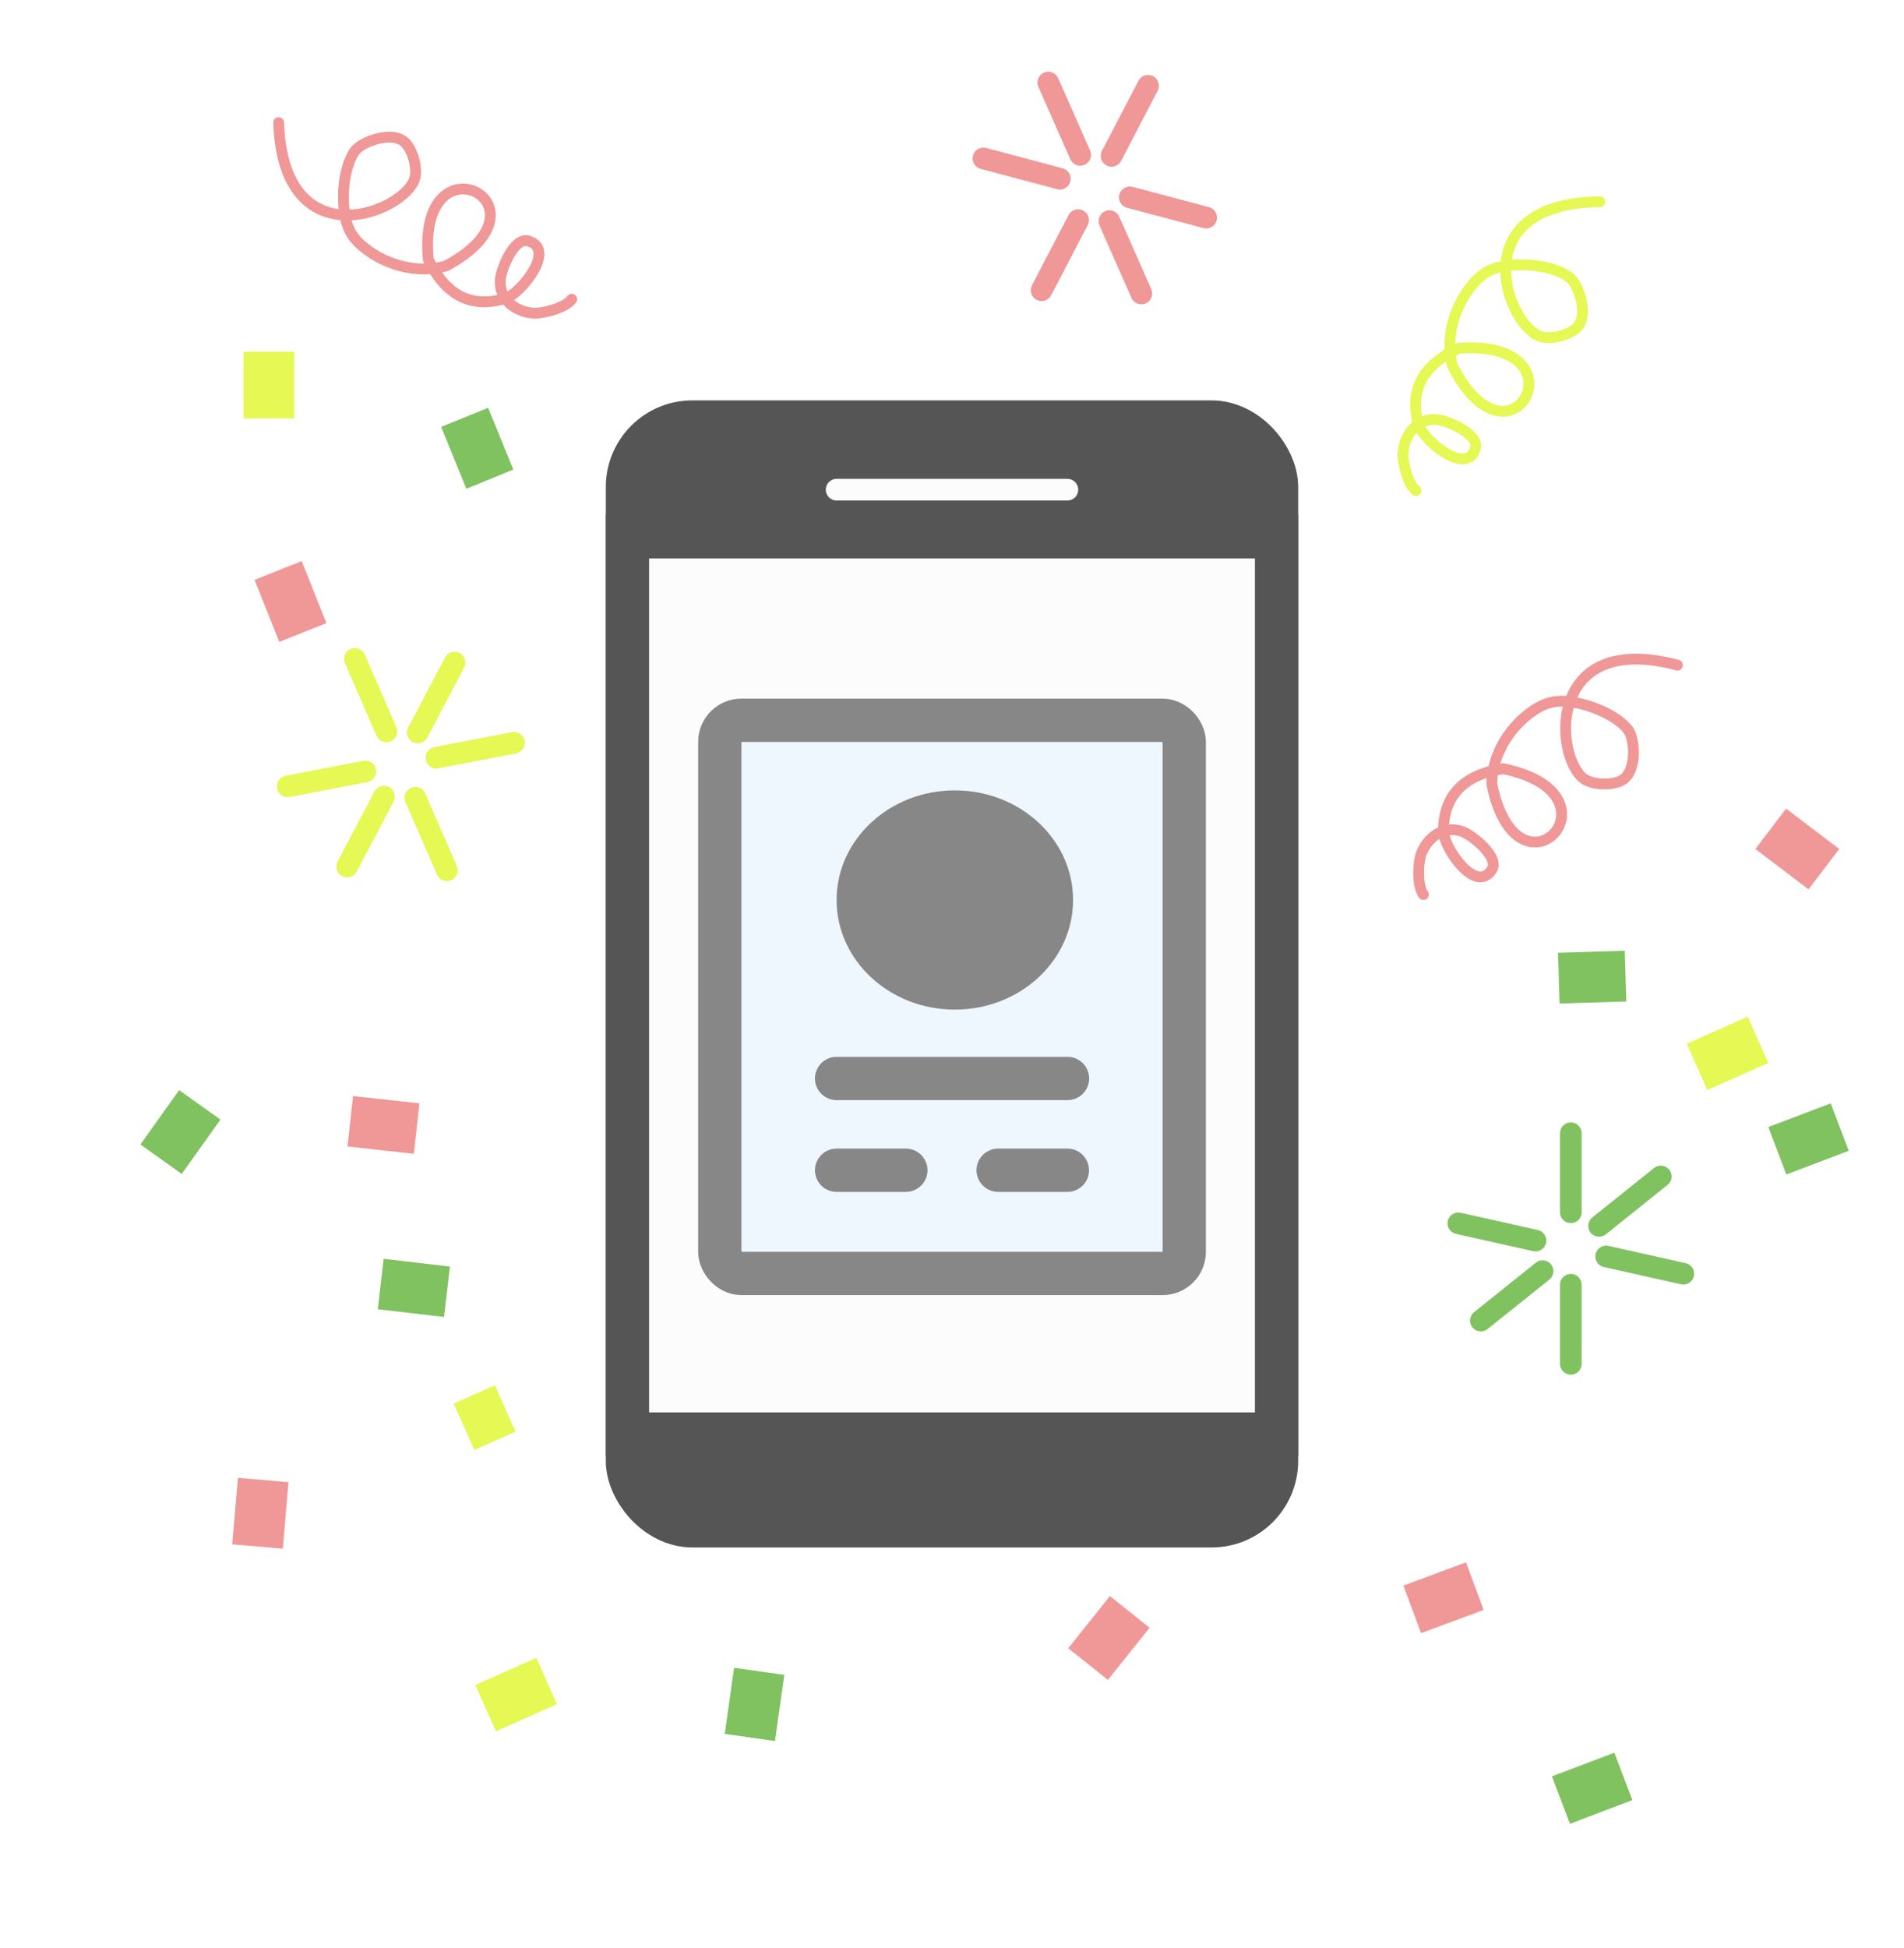 <svg width="88" height="90" viewBox="0 0 88 90" fill="none" xmlns="http://www.w3.org/2000/svg">
<rect x="29" y="19.5" width="30" height="51" rx="3" fill="#555555" stroke="#555555" stroke-width="2"/>
<rect x="29" y="24.8" width="30" height="41.46" fill="#FCFCFC" stroke="#555555" stroke-width="2"/>
<g opacity="0.7">
<rect x="33.267" y="33.28" width="21.467" height="25.56" rx="1" fill="#E8F3FF" stroke="#555555" stroke-width="2"/>
<path d="M38.666 49.831H49.338" stroke="#555555" stroke-width="2" stroke-linecap="round"/>
<path d="M38.666 54.071H41.867" stroke="#555555" stroke-width="2" stroke-linecap="round"/>
<path d="M46.133 54.071H49.333" stroke="#555555" stroke-width="2" stroke-linecap="round"/>
<ellipse cx="44.131" cy="41.584" rx="5.464" ry="5.064" fill="#555555"/>
</g>
<path d="M38.667 22.625H49.333" stroke="#FCFCFC" stroke-linecap="round"/>
<path d="M77.531 30.733C71.633 29.163 71.799 34.648 73.105 35.905C73.508 36.293 74.515 36.302 74.953 36.059C75.676 35.657 75.561 34.153 75.265 33.747C74.688 32.955 73.11 32.398 72.181 32.398C71.657 32.398 71.258 32.562 70.829 32.859C69.747 33.609 68.969 34.886 68.947 36.213C70.128 42.081 75.265 36.708 69.473 35.517C67.925 35.75 66.713 36.543 66.713 38.403C66.713 39.134 68.194 41.341 68.947 40.191C69.329 39.606 68.043 38.586 67.586 38.42C66.716 38.105 65.975 38.711 65.693 39.432C65.538 39.827 65.485 40.935 65.789 41.329" stroke="#F09797" stroke-width="0.5" stroke-linecap="round"/>
<path d="M73.939 9.325C67.835 9.384 69.459 14.627 71.052 15.49C71.544 15.757 72.517 15.496 72.874 15.145C73.464 14.565 72.953 13.146 72.559 12.834C71.791 12.224 70.121 12.108 69.226 12.356C68.721 12.495 68.381 12.761 68.046 13.162C67.203 14.172 66.794 15.611 67.127 16.896C69.83 22.236 73.349 15.687 67.448 16.085C66.019 16.721 65.062 17.809 65.558 19.602C65.753 20.307 67.77 22.039 68.188 20.729C68.4 20.064 66.888 19.424 66.404 19.386C65.481 19.314 64.929 20.096 64.849 20.865C64.806 21.288 65.049 22.37 65.448 22.669" stroke="#E5F854" stroke-width="0.5" stroke-linecap="round"/>
<path d="M12.878 5.664C13.087 11.764 18.288 10.013 19.112 8.399C19.367 7.9 19.083 6.934 18.723 6.586C18.129 6.01 16.723 6.556 16.42 6.957C15.829 7.74 15.754 9.412 16.024 10.301C16.175 10.802 16.449 11.136 16.858 11.46C17.889 12.279 19.337 12.652 20.613 12.289C25.886 9.456 19.253 6.098 19.795 11.987C20.466 13.401 21.577 14.331 23.358 13.791C24.057 13.579 25.739 11.521 24.42 11.134C23.75 10.938 23.147 12.465 23.121 12.951C23.071 13.875 23.866 14.408 24.637 14.469C25.061 14.502 26.136 14.232 26.425 13.826" stroke="#F09797" stroke-width="0.5" stroke-linecap="round"/>
<g filter="url(#filter0_d_549_2438)">
<rect x="11.253" y="15.749" width="2.345" height="3.085" fill="#E5F854"/>
</g>
<g filter="url(#filter1_d_549_2438)">
<rect x="11.766" y="26.293" width="2.345" height="3.085" transform="rotate(-21.733 11.766 26.293)" fill="#F09797"/>
</g>
<g filter="url(#filter2_d_549_2438)">
<rect x="67.757" y="71.687" width="2.345" height="3.085" transform="rotate(69.66 67.757 71.687)" fill="#F09797"/>
</g>
<g filter="url(#filter3_d_549_2438)">
<rect x="20.389" y="19.225" width="2.345" height="3.085" transform="rotate(-22.18 20.389 19.225)" fill="#80C25F"/>
</g>
<g filter="url(#filter4_d_549_2438)">
<rect x="74.613" y="80.481" width="2.345" height="3.085" transform="rotate(69.213 74.613 80.481)" fill="#80C25F"/>
</g>
<g filter="url(#filter5_d_549_2438)">
<rect x="84.613" y="50.48" width="2.345" height="3.085" transform="rotate(69.213 84.613 50.48)" fill="#80C25F"/>
</g>
<g filter="url(#filter6_d_549_2438)">
<rect x="75.094" y="43.429" width="2.345" height="3.085" transform="rotate(88.258 75.094 43.429)" fill="#80C25F"/>
</g>
<g filter="url(#filter7_d_549_2438)">
<rect x="81.131" y="38.727" width="2.345" height="3.085" transform="rotate(-52.765 81.131 38.727)" fill="#F09797"/>
</g>
<g filter="url(#filter8_d_549_2438)">
<rect x="51.299" y="73.246" width="2.345" height="3.085" transform="rotate(38.627 51.299 73.246)" fill="#F09797"/>
</g>
<g filter="url(#filter9_d_549_2438)">
<rect x="17.459" y="59.993" width="2.345" height="3.085" transform="rotate(-83.351 17.459 59.993)" fill="#80C25F"/>
</g>
<g filter="url(#filter10_d_549_2438)">
<rect x="33.928" y="76.56" width="2.345" height="3.085" transform="rotate(8.042 33.928 76.56)" fill="#80C25F"/>
</g>
<g filter="url(#filter11_d_549_2438)">
<rect x="78.909" y="49.868" width="2.345" height="3.085" transform="rotate(-113.936 78.909 49.868)" fill="#E5F854"/>
</g>
<g filter="url(#filter12_d_549_2438)">
<rect x="22.921" y="79.496" width="2.345" height="3.085" transform="rotate(-113.936 22.921 79.496)" fill="#E5F854"/>
</g>
<g filter="url(#filter13_d_549_2438)">
<rect x="21.921" y="66.496" width="2.345" height="2.085" transform="rotate(-113.936 21.921 66.496)" fill="#E5F854"/>
</g>
<g filter="url(#filter14_d_549_2438)">
<rect x="8.399" y="53.742" width="2.345" height="3.085" transform="rotate(-144.522 8.399 53.742)" fill="#80C25F"/>
</g>
<g filter="url(#filter15_d_549_2438)">
<rect x="13.07" y="71.056" width="2.345" height="3.085" transform="rotate(-175.107 13.07 71.056)" fill="#F09797"/>
</g>
<g filter="url(#filter16_d_549_2438)">
<rect x="16.061" y="52.473" width="2.345" height="3.085" transform="rotate(-83.715 16.061 52.473)" fill="#F09797"/>
</g>
<path d="M72.601 52.36V56.014" stroke="#80C25F" stroke-linecap="round"/>
<path d="M76.759 54.358L73.907 56.642" stroke="#80C25F" stroke-linecap="round"/>
<path d="M77.799 58.852L74.234 58.053" stroke="#80C25F" stroke-linecap="round"/>
<path d="M72.601 59.36V63.014" stroke="#80C25F" stroke-linecap="round"/>
<path d="M71.295 58.733L68.443 61.017" stroke="#80C25F" stroke-linecap="round"/>
<path d="M70.968 57.321L67.403 56.523" stroke="#80C25F" stroke-linecap="round"/>
<path d="M45.453 7.319L48.984 8.258" stroke="#F09797" stroke-linecap="round"/>
<path d="M48.451 3.814L49.926 7.157" stroke="#F09797" stroke-linecap="round"/>
<path d="M53.061 3.963L51.374 7.203" stroke="#F09797" stroke-linecap="round"/>
<path d="M52.218 9.117L55.749 10.055" stroke="#F09797" stroke-linecap="round"/>
<path d="M51.276 10.218L52.751 13.561" stroke="#F09797" stroke-linecap="round"/>
<path d="M49.828 10.171L48.141 13.412" stroke="#F09797" stroke-linecap="round"/>
<path d="M16.4 30.443L17.859 33.793" stroke="#E5F854" stroke-linecap="round"/>
<path d="M21.009 30.614L19.307 33.847" stroke="#E5F854" stroke-linecap="round"/>
<path d="M23.758 34.319L20.17 35.01" stroke="#E5F854" stroke-linecap="round"/>
<path d="M19.196 36.861L20.655 40.211" stroke="#E5F854" stroke-linecap="round"/>
<path d="M17.748 36.807L16.045 40.04" stroke="#E5F854" stroke-linecap="round"/>
<path d="M16.884 35.644L13.296 36.335" stroke="#E5F854" stroke-linecap="round"/>
<defs>
<filter id="filter0_d_549_2438" x="10.753" y="15.749" width="3.345" height="4.085" filterUnits="userSpaceOnUse" color-interpolation-filters="sRGB">
<feFlood flood-opacity="0" result="BackgroundImageFix"/>
<feColorMatrix in="SourceAlpha" type="matrix" values="0 0 0 0 0 0 0 0 0 0 0 0 0 0 0 0 0 0 127 0" result="hardAlpha"/>
<feOffset dy="0.5"/>
<feGaussianBlur stdDeviation="0.25"/>
<feComposite in2="hardAlpha" operator="out"/>
<feColorMatrix type="matrix" values="0 0 0 0 0 0 0 0 0 0 0 0 0 0 0 0 0 0 0.3 0"/>
<feBlend mode="normal" in2="BackgroundImageFix" result="effect1_dropShadow_549_2438"/>
<feBlend mode="normal" in="SourceGraphic" in2="effect1_dropShadow_549_2438" result="shape"/>
</filter>
<filter id="filter1_d_549_2438" x="11.266" y="25.425" width="4.321" height="4.734" filterUnits="userSpaceOnUse" color-interpolation-filters="sRGB">
<feFlood flood-opacity="0" result="BackgroundImageFix"/>
<feColorMatrix in="SourceAlpha" type="matrix" values="0 0 0 0 0 0 0 0 0 0 0 0 0 0 0 0 0 0 127 0" result="hardAlpha"/>
<feOffset dy="0.5"/>
<feGaussianBlur stdDeviation="0.25"/>
<feComposite in2="hardAlpha" operator="out"/>
<feColorMatrix type="matrix" values="0 0 0 0 0 0 0 0 0 0 0 0 0 0 0 0 0 0 0.3 0"/>
<feBlend mode="normal" in2="BackgroundImageFix" result="effect1_dropShadow_549_2438"/>
<feBlend mode="normal" in="SourceGraphic" in2="effect1_dropShadow_549_2438" result="shape"/>
</filter>
<filter id="filter2_d_549_2438" x="64.364" y="71.687" width="4.708" height="4.271" filterUnits="userSpaceOnUse" color-interpolation-filters="sRGB">
<feFlood flood-opacity="0" result="BackgroundImageFix"/>
<feColorMatrix in="SourceAlpha" type="matrix" values="0 0 0 0 0 0 0 0 0 0 0 0 0 0 0 0 0 0 127 0" result="hardAlpha"/>
<feOffset dy="0.5"/>
<feGaussianBlur stdDeviation="0.25"/>
<feComposite in2="hardAlpha" operator="out"/>
<feColorMatrix type="matrix" values="0 0 0 0 0 0 0 0 0 0 0 0 0 0 0 0 0 0 0.3 0"/>
<feBlend mode="normal" in2="BackgroundImageFix" result="effect1_dropShadow_549_2438"/>
<feBlend mode="normal" in="SourceGraphic" in2="effect1_dropShadow_549_2438" result="shape"/>
</filter>
<filter id="filter3_d_549_2438" x="19.889" y="18.34" width="4.336" height="4.742" filterUnits="userSpaceOnUse" color-interpolation-filters="sRGB">
<feFlood flood-opacity="0" result="BackgroundImageFix"/>
<feColorMatrix in="SourceAlpha" type="matrix" values="0 0 0 0 0 0 0 0 0 0 0 0 0 0 0 0 0 0 127 0" result="hardAlpha"/>
<feOffset dy="0.5"/>
<feGaussianBlur stdDeviation="0.25"/>
<feComposite in2="hardAlpha" operator="out"/>
<feColorMatrix type="matrix" values="0 0 0 0 0 0 0 0 0 0 0 0 0 0 0 0 0 0 0.3 0"/>
<feBlend mode="normal" in2="BackgroundImageFix" result="effect1_dropShadow_549_2438"/>
<feBlend mode="normal" in="SourceGraphic" in2="effect1_dropShadow_549_2438" result="shape"/>
</filter>
<filter id="filter4_d_549_2438" x="71.229" y="80.481" width="4.716" height="4.287" filterUnits="userSpaceOnUse" color-interpolation-filters="sRGB">
<feFlood flood-opacity="0" result="BackgroundImageFix"/>
<feColorMatrix in="SourceAlpha" type="matrix" values="0 0 0 0 0 0 0 0 0 0 0 0 0 0 0 0 0 0 127 0" result="hardAlpha"/>
<feOffset dy="0.5"/>
<feGaussianBlur stdDeviation="0.25"/>
<feComposite in2="hardAlpha" operator="out"/>
<feColorMatrix type="matrix" values="0 0 0 0 0 0 0 0 0 0 0 0 0 0 0 0 0 0 0.3 0"/>
<feBlend mode="normal" in2="BackgroundImageFix" result="effect1_dropShadow_549_2438"/>
<feBlend mode="normal" in="SourceGraphic" in2="effect1_dropShadow_549_2438" result="shape"/>
</filter>
<filter id="filter5_d_549_2438" x="81.229" y="50.48" width="4.716" height="4.287" filterUnits="userSpaceOnUse" color-interpolation-filters="sRGB">
<feFlood flood-opacity="0" result="BackgroundImageFix"/>
<feColorMatrix in="SourceAlpha" type="matrix" values="0 0 0 0 0 0 0 0 0 0 0 0 0 0 0 0 0 0 127 0" result="hardAlpha"/>
<feOffset dy="0.5"/>
<feGaussianBlur stdDeviation="0.25"/>
<feComposite in2="hardAlpha" operator="out"/>
<feColorMatrix type="matrix" values="0 0 0 0 0 0 0 0 0 0 0 0 0 0 0 0 0 0 0.3 0"/>
<feBlend mode="normal" in2="BackgroundImageFix" result="effect1_dropShadow_549_2438"/>
<feBlend mode="normal" in="SourceGraphic" in2="effect1_dropShadow_549_2438" result="shape"/>
</filter>
<filter id="filter6_d_549_2438" x="71.51" y="43.429" width="4.155" height="3.438" filterUnits="userSpaceOnUse" color-interpolation-filters="sRGB">
<feFlood flood-opacity="0" result="BackgroundImageFix"/>
<feColorMatrix in="SourceAlpha" type="matrix" values="0 0 0 0 0 0 0 0 0 0 0 0 0 0 0 0 0 0 127 0" result="hardAlpha"/>
<feOffset dy="0.5"/>
<feGaussianBlur stdDeviation="0.25"/>
<feComposite in2="hardAlpha" operator="out"/>
<feColorMatrix type="matrix" values="0 0 0 0 0 0 0 0 0 0 0 0 0 0 0 0 0 0 0.3 0"/>
<feBlend mode="normal" in2="BackgroundImageFix" result="effect1_dropShadow_549_2438"/>
<feBlend mode="normal" in="SourceGraphic" in2="effect1_dropShadow_549_2438" result="shape"/>
</filter>
<filter id="filter7_d_549_2438" x="80.631" y="36.861" width="4.875" height="4.733" filterUnits="userSpaceOnUse" color-interpolation-filters="sRGB">
<feFlood flood-opacity="0" result="BackgroundImageFix"/>
<feColorMatrix in="SourceAlpha" type="matrix" values="0 0 0 0 0 0 0 0 0 0 0 0 0 0 0 0 0 0 127 0" result="hardAlpha"/>
<feOffset dy="0.5"/>
<feGaussianBlur stdDeviation="0.25"/>
<feComposite in2="hardAlpha" operator="out"/>
<feColorMatrix type="matrix" values="0 0 0 0 0 0 0 0 0 0 0 0 0 0 0 0 0 0 0.3 0"/>
<feBlend mode="normal" in2="BackgroundImageFix" result="effect1_dropShadow_549_2438"/>
<feBlend mode="normal" in="SourceGraphic" in2="effect1_dropShadow_549_2438" result="shape"/>
</filter>
<filter id="filter8_d_549_2438" x="48.873" y="73.246" width="4.758" height="4.874" filterUnits="userSpaceOnUse" color-interpolation-filters="sRGB">
<feFlood flood-opacity="0" result="BackgroundImageFix"/>
<feColorMatrix in="SourceAlpha" type="matrix" values="0 0 0 0 0 0 0 0 0 0 0 0 0 0 0 0 0 0 127 0" result="hardAlpha"/>
<feOffset dy="0.5"/>
<feGaussianBlur stdDeviation="0.25"/>
<feComposite in2="hardAlpha" operator="out"/>
<feColorMatrix type="matrix" values="0 0 0 0 0 0 0 0 0 0 0 0 0 0 0 0 0 0 0.3 0"/>
<feBlend mode="normal" in2="BackgroundImageFix" result="effect1_dropShadow_549_2438"/>
<feBlend mode="normal" in="SourceGraphic" in2="effect1_dropShadow_549_2438" result="shape"/>
</filter>
<filter id="filter9_d_549_2438" x="16.959" y="57.665" width="4.336" height="3.686" filterUnits="userSpaceOnUse" color-interpolation-filters="sRGB">
<feFlood flood-opacity="0" result="BackgroundImageFix"/>
<feColorMatrix in="SourceAlpha" type="matrix" values="0 0 0 0 0 0 0 0 0 0 0 0 0 0 0 0 0 0 127 0" result="hardAlpha"/>
<feOffset dy="0.5"/>
<feGaussianBlur stdDeviation="0.25"/>
<feComposite in2="hardAlpha" operator="out"/>
<feColorMatrix type="matrix" values="0 0 0 0 0 0 0 0 0 0 0 0 0 0 0 0 0 0 0.3 0"/>
<feBlend mode="normal" in2="BackgroundImageFix" result="effect1_dropShadow_549_2438"/>
<feBlend mode="normal" in="SourceGraphic" in2="effect1_dropShadow_549_2438" result="shape"/>
</filter>
<filter id="filter10_d_549_2438" x="32.997" y="76.56" width="3.753" height="4.383" filterUnits="userSpaceOnUse" color-interpolation-filters="sRGB">
<feFlood flood-opacity="0" result="BackgroundImageFix"/>
<feColorMatrix in="SourceAlpha" type="matrix" values="0 0 0 0 0 0 0 0 0 0 0 0 0 0 0 0 0 0 127 0" result="hardAlpha"/>
<feOffset dy="0.5"/>
<feGaussianBlur stdDeviation="0.25"/>
<feComposite in2="hardAlpha" operator="out"/>
<feColorMatrix type="matrix" values="0 0 0 0 0 0 0 0 0 0 0 0 0 0 0 0 0 0 0.3 0"/>
<feBlend mode="normal" in2="BackgroundImageFix" result="effect1_dropShadow_549_2438"/>
<feBlend mode="normal" in="SourceGraphic" in2="effect1_dropShadow_549_2438" result="shape"/>
</filter>
<filter id="filter11_d_549_2438" x="77.457" y="46.474" width="4.771" height="4.395" filterUnits="userSpaceOnUse" color-interpolation-filters="sRGB">
<feFlood flood-opacity="0" result="BackgroundImageFix"/>
<feColorMatrix in="SourceAlpha" type="matrix" values="0 0 0 0 0 0 0 0 0 0 0 0 0 0 0 0 0 0 127 0" result="hardAlpha"/>
<feOffset dy="0.5"/>
<feGaussianBlur stdDeviation="0.25"/>
<feComposite in2="hardAlpha" operator="out"/>
<feColorMatrix type="matrix" values="0 0 0 0 0 0 0 0 0 0 0 0 0 0 0 0 0 0 0.3 0"/>
<feBlend mode="normal" in2="BackgroundImageFix" result="effect1_dropShadow_549_2438"/>
<feBlend mode="normal" in="SourceGraphic" in2="effect1_dropShadow_549_2438" result="shape"/>
</filter>
<filter id="filter12_d_549_2438" x="21.469" y="76.101" width="4.771" height="4.395" filterUnits="userSpaceOnUse" color-interpolation-filters="sRGB">
<feFlood flood-opacity="0" result="BackgroundImageFix"/>
<feColorMatrix in="SourceAlpha" type="matrix" values="0 0 0 0 0 0 0 0 0 0 0 0 0 0 0 0 0 0 127 0" result="hardAlpha"/>
<feOffset dy="0.5"/>
<feGaussianBlur stdDeviation="0.25"/>
<feComposite in2="hardAlpha" operator="out"/>
<feColorMatrix type="matrix" values="0 0 0 0 0 0 0 0 0 0 0 0 0 0 0 0 0 0 0.3 0"/>
<feBlend mode="normal" in2="BackgroundImageFix" result="effect1_dropShadow_549_2438"/>
<feBlend mode="normal" in="SourceGraphic" in2="effect1_dropShadow_549_2438" result="shape"/>
</filter>
<filter id="filter13_d_549_2438" x="20.469" y="63.507" width="3.857" height="3.989" filterUnits="userSpaceOnUse" color-interpolation-filters="sRGB">
<feFlood flood-opacity="0" result="BackgroundImageFix"/>
<feColorMatrix in="SourceAlpha" type="matrix" values="0 0 0 0 0 0 0 0 0 0 0 0 0 0 0 0 0 0 127 0" result="hardAlpha"/>
<feOffset dy="0.5"/>
<feGaussianBlur stdDeviation="0.25"/>
<feComposite in2="hardAlpha" operator="out"/>
<feColorMatrix type="matrix" values="0 0 0 0 0 0 0 0 0 0 0 0 0 0 0 0 0 0 0.3 0"/>
<feBlend mode="normal" in2="BackgroundImageFix" result="effect1_dropShadow_549_2438"/>
<feBlend mode="normal" in="SourceGraphic" in2="effect1_dropShadow_549_2438" result="shape"/>
</filter>
<filter id="filter14_d_549_2438" x="5.99" y="49.868" width="4.7" height="4.873" filterUnits="userSpaceOnUse" color-interpolation-filters="sRGB">
<feFlood flood-opacity="0" result="BackgroundImageFix"/>
<feColorMatrix in="SourceAlpha" type="matrix" values="0 0 0 0 0 0 0 0 0 0 0 0 0 0 0 0 0 0 127 0" result="hardAlpha"/>
<feOffset dy="0.5"/>
<feGaussianBlur stdDeviation="0.25"/>
<feComposite in2="hardAlpha" operator="out"/>
<feColorMatrix type="matrix" values="0 0 0 0 0 0 0 0 0 0 0 0 0 0 0 0 0 0 0.3 0"/>
<feBlend mode="normal" in2="BackgroundImageFix" result="effect1_dropShadow_549_2438"/>
<feBlend mode="normal" in="SourceGraphic" in2="effect1_dropShadow_549_2438" result="shape"/>
</filter>
<filter id="filter15_d_549_2438" x="10.234" y="67.782" width="3.599" height="4.274" filterUnits="userSpaceOnUse" color-interpolation-filters="sRGB">
<feFlood flood-opacity="0" result="BackgroundImageFix"/>
<feColorMatrix in="SourceAlpha" type="matrix" values="0 0 0 0 0 0 0 0 0 0 0 0 0 0 0 0 0 0 127 0" result="hardAlpha"/>
<feOffset dy="0.5"/>
<feGaussianBlur stdDeviation="0.25"/>
<feComposite in2="hardAlpha" operator="out"/>
<feColorMatrix type="matrix" values="0 0 0 0 0 0 0 0 0 0 0 0 0 0 0 0 0 0 0.3 0"/>
<feBlend mode="normal" in2="BackgroundImageFix" result="effect1_dropShadow_549_2438"/>
<feBlend mode="normal" in="SourceGraphic" in2="effect1_dropShadow_549_2438" result="shape"/>
</filter>
<filter id="filter16_d_549_2438" x="15.56" y="50.143" width="4.323" height="3.668" filterUnits="userSpaceOnUse" color-interpolation-filters="sRGB">
<feFlood flood-opacity="0" result="BackgroundImageFix"/>
<feColorMatrix in="SourceAlpha" type="matrix" values="0 0 0 0 0 0 0 0 0 0 0 0 0 0 0 0 0 0 127 0" result="hardAlpha"/>
<feOffset dy="0.5"/>
<feGaussianBlur stdDeviation="0.25"/>
<feComposite in2="hardAlpha" operator="out"/>
<feColorMatrix type="matrix" values="0 0 0 0 0 0 0 0 0 0 0 0 0 0 0 0 0 0 0.3 0"/>
<feBlend mode="normal" in2="BackgroundImageFix" result="effect1_dropShadow_549_2438"/>
<feBlend mode="normal" in="SourceGraphic" in2="effect1_dropShadow_549_2438" result="shape"/>
</filter>
</defs>
</svg>
